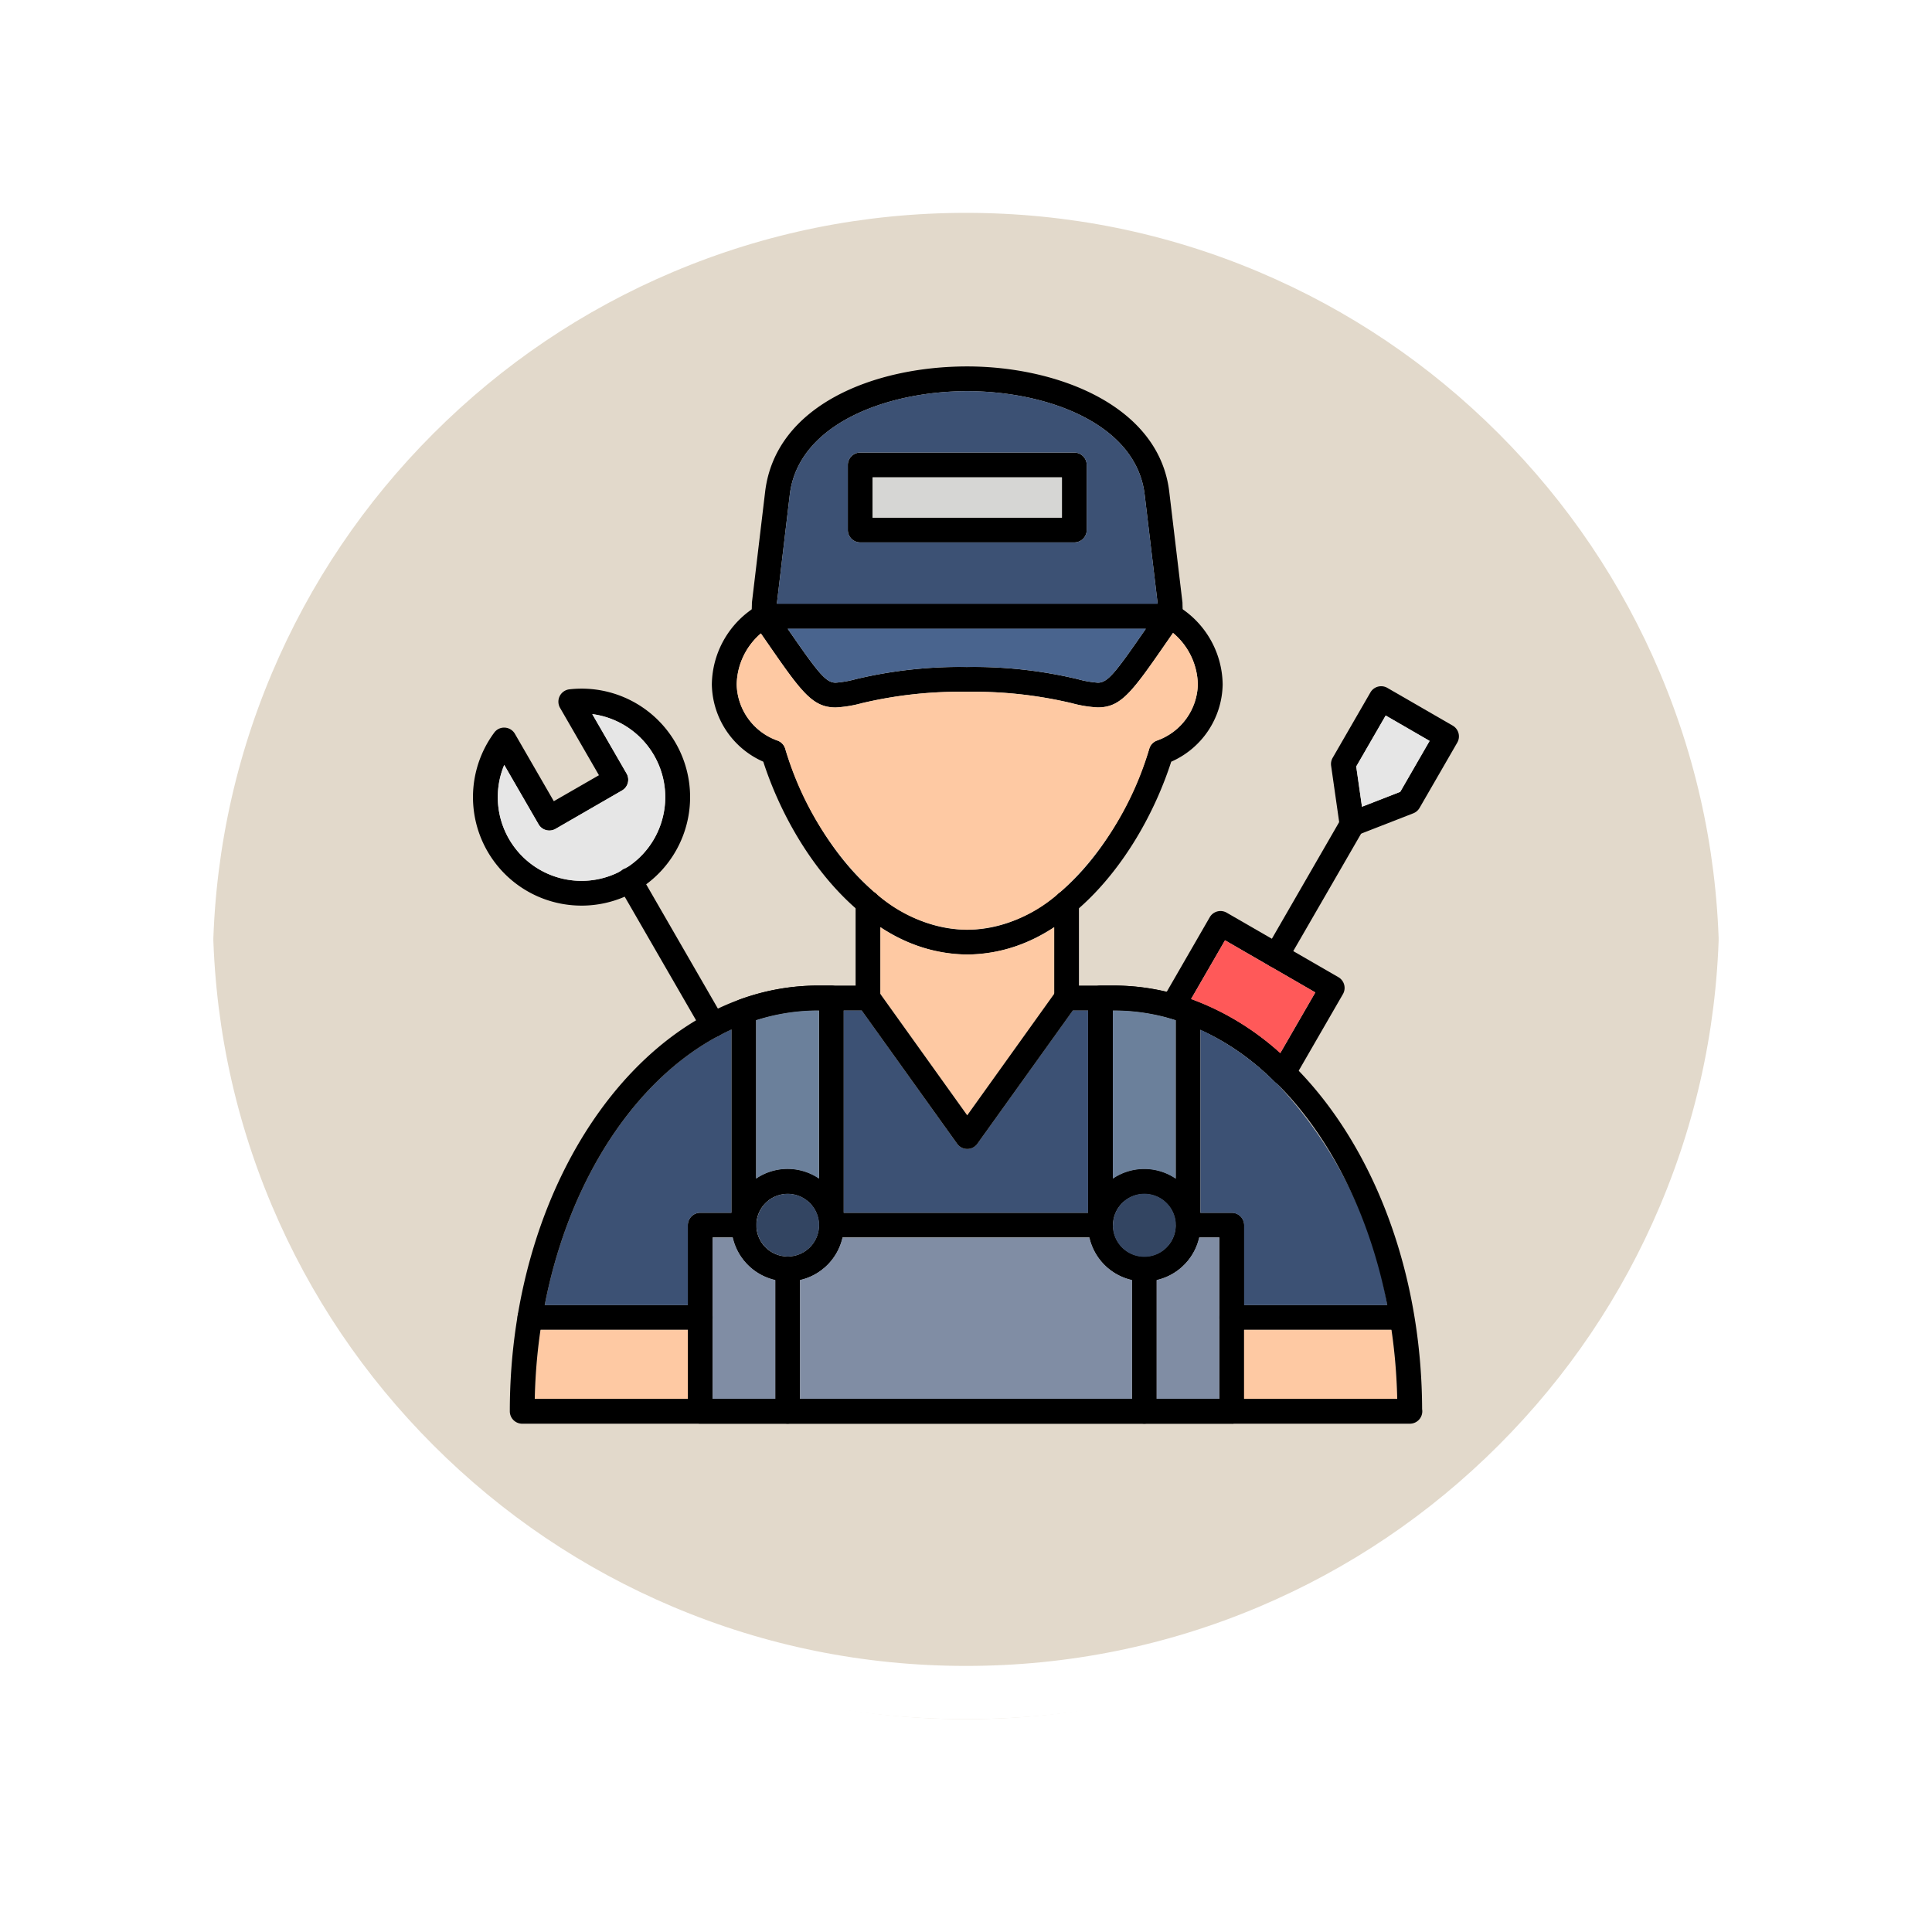 <svg xmlns="http://www.w3.org/2000/svg" xmlns:xlink="http://www.w3.org/1999/xlink" width="108.914" height="108.914" viewBox="0 0 108.914 108.914">
  <defs>
    <filter id="Trazado_874925" x="0" y="0" width="108.914" height="108.914" filterUnits="userSpaceOnUse">
      <feOffset dy="3" input="SourceAlpha"/>
      <feGaussianBlur stdDeviation="3" result="blur"/>
      <feFlood flood-opacity="0.161"/>
      <feComposite operator="in" in2="blur"/>
      <feComposite in="SourceGraphic"/>
    </filter>
  </defs>
  <g id="Grupo_1108129" data-name="Grupo 1108129" transform="translate(9 6)">
    <g transform="matrix(1, 0, 0, 1, -9, -6)" filter="url(#Trazado_874925)">
      <g id="Trazado_874925-2" data-name="Trazado 874925" transform="translate(9 6)" fill="#ddd3c2" opacity="0.859">
        <path d="M 45.457 89.414 C 39.522 89.414 33.766 88.252 28.347 85.96 C 23.113 83.746 18.412 80.577 14.375 76.539 C 10.337 72.502 7.168 67.801 4.954 62.567 C 2.662 57.149 1.5 51.392 1.5 45.457 C 1.5 39.522 2.662 33.766 4.954 28.347 C 7.168 23.113 10.337 18.412 14.375 14.375 C 18.412 10.337 23.113 7.168 28.347 4.954 C 33.766 2.662 39.522 1.5 45.457 1.5 C 51.392 1.5 57.148 2.662 62.566 4.954 C 67.8 7.168 72.502 10.337 76.539 14.375 C 80.576 18.412 83.746 23.113 85.96 28.347 C 88.252 33.766 89.414 39.522 89.414 45.457 C 89.414 51.392 88.252 57.149 85.96 62.567 C 83.746 67.801 80.576 72.502 76.539 76.539 C 72.502 80.577 67.8 83.746 62.566 85.96 C 57.148 88.252 51.392 89.414 45.457 89.414 Z" stroke="none"/>
        <path d="M 45.457 3 C 39.724 3 34.164 4.122 28.932 6.335 C 23.876 8.473 19.335 11.535 15.435 15.435 C 11.535 19.335 8.473 23.876 6.335 28.932 C 4.122 34.164 3 39.724 3 45.457 C 3 51.19 4.122 56.75 6.335 61.982 C 8.473 67.038 11.535 71.579 15.435 75.479 C 19.335 79.379 23.876 82.441 28.932 84.579 C 34.164 86.792 39.724 87.914 45.457 87.914 C 51.19 87.914 56.75 86.792 61.982 84.579 C 67.037 82.441 71.578 79.379 75.478 75.479 C 79.378 71.579 82.44 67.038 84.578 61.982 C 86.791 56.75 87.914 51.19 87.914 45.457 C 87.914 39.724 86.791 34.164 84.578 28.932 C 82.44 23.876 79.378 19.335 75.478 15.435 C 71.578 11.535 67.037 8.473 61.982 6.335 C 56.75 4.122 51.19 3 45.457 3 M 45.457 0 C 70.562 0 90.914 20.352 90.914 45.457 L 90.914 45.457 C 90.914 70.562 70.562 90.914 45.457 90.914 C 20.352 90.914 0 70.562 0 45.457 L 0 45.457 C 0 20.352 20.352 0 45.457 0 Z" stroke="none" fill="#fff"/>
      </g>
    </g>
    <g id="Trazado_874923" data-name="Trazado 874923" transform="translate(0 0)" fill="none">
      <path d="M45.457,0A45.457,45.457,0,0,1,90.914,45.457h0A45.457,45.457,0,0,1,0,45.457H0A45.457,45.457,0,0,1,45.457,0Z" stroke="none"/>
      <path d="M 45.457 3 C 39.724 3 34.164 4.122 28.932 6.335 C 23.876 8.473 19.335 11.535 15.435 15.435 C 11.535 19.335 8.473 23.876 6.335 28.932 C 4.122 34.164 3 39.724 3 45.457 C 3 51.19 4.122 56.75 6.335 61.982 C 8.473 67.038 11.535 71.579 15.435 75.479 C 19.335 79.379 23.876 82.441 28.932 84.579 C 34.164 86.792 39.724 87.914 45.457 87.914 C 51.19 87.914 56.75 86.792 61.982 84.579 C 67.037 82.441 71.578 79.379 75.478 75.479 C 79.378 71.579 82.44 67.038 84.578 61.982 C 86.791 56.75 87.914 51.19 87.914 45.457 C 87.914 39.724 86.791 34.164 84.578 28.932 C 82.44 23.876 79.378 19.335 75.478 15.435 C 71.578 11.535 67.037 8.473 61.982 6.335 C 56.75 4.122 51.19 3 45.457 3 M 45.457 0 C 70.562 0 90.914 20.352 90.914 45.457 L 90.914 45.457 C 90.914 70.562 70.562 90.914 45.457 90.914 C 20.352 90.914 0 70.562 0 45.457 L 0 45.457 C 0 20.352 20.352 0 45.457 0 Z" stroke="none" fill="#fff"/>
    </g>
    <g id="Layer_x0020_1" transform="translate(17.61 14.657)">
      <path id="Trazado_897787" data-name="Trazado 897787" d="M14.838,20.151c-5.514,0-9.781-5.572-11.5-10.87a4.846,4.846,0,0,1-2.9-4.352A5.235,5.235,0,0,1,3.037.472a.7.7,0,0,1,.34-.089H26.3a.7.7,0,0,1,.34.089,5.237,5.237,0,0,1,2.595,4.458,4.846,4.846,0,0,1-2.9,4.352c-1.715,5.3-5.983,10.87-11.5,10.87ZM3.569,1.779a3.873,3.873,0,0,0-1.73,3.15A3.448,3.448,0,0,0,4.123,8.086a.7.7,0,0,1,.45.46c1.5,4.917,5.347,10.209,10.264,10.209S23.6,13.462,25.1,8.545a.7.7,0,0,1,.45-.46,3.448,3.448,0,0,0,2.284-3.156,3.872,3.872,0,0,0-1.73-3.15H3.569Z" transform="translate(13.081 13.001)" fill-rule="evenodd"/>
      <path id="Trazado_897788" data-name="Trazado 897788" d="M24.134,14.78H1.205a.7.7,0,0,1-.7-.718l.02-.682a.6.6,0,0,1,0-.063l.746-6.257C1.86,2.183,7.415,0,12.66,0c5.081,0,10.813,2.21,11.392,7.061l.746,6.257c0,.021,0,.042,0,.063l.016.566a.7.7,0,0,1-.685.835Zm-22.2-1.4H23.4l-.735-6.158C22.189,3.22,17.144,1.395,12.66,1.395s-9.518,1.825-10,5.831L1.93,13.384Z" transform="translate(15.253)" fill-rule="evenodd"/>
      <path id="Trazado_897789" data-name="Trazado 897789" d="M20.026,6.221a6.8,6.8,0,0,1-1.446-.234,23.916,23.916,0,0,0-5.942-.648,23.954,23.954,0,0,0-5.943.648,6.767,6.767,0,0,1-1.446.234C3.913,6.221,3.3,5.336,1.273,2.4L.632,1.479a.7.7,0,0,1,.573-1.1H24.068a.7.7,0,0,1,.573,1.1L24,2.4c-2.03,2.934-2.642,3.819-3.977,3.819ZM12.637,3.943a25.168,25.168,0,0,1,6.254.684,5.967,5.967,0,0,0,1.135.2c.569,0,1.009-.587,2.71-3.047H2.537c1.7,2.46,2.142,3.047,2.71,3.047a5.975,5.975,0,0,0,1.135-.2,25.186,25.186,0,0,1,6.254-.684Z" transform="translate(15.253 13.002)" fill-rule="evenodd"/>
      <path id="Trazado_897790" data-name="Trazado 897790" d="M1.172,15.206a.7.7,0,0,1-.7-.7V2.447a.7.7,0,0,1,.458-.656A12.883,12.883,0,0,1,5.359,1h.749a.7.7,0,0,1,.7.7V14.324a.7.7,0,0,1-.672.7.711.711,0,0,1-.722-.647,1.774,1.774,0,0,0-3.543.132.7.7,0,0,1-.7.7Zm.7-12.261v8.937a3.155,3.155,0,0,1,3.541,0V2.4H5.359a11.437,11.437,0,0,0-3.489.549Z" transform="translate(14.148 33.903)" fill-rule="evenodd"/>
      <path id="Trazado_897791" data-name="Trazado 897791" d="M1.748,15.205a.7.7,0,0,1-.7-.7V1.7a.7.7,0,0,1,.7-.7h.757a12.894,12.894,0,0,1,4.419.789.7.7,0,0,1,.459.656v11.88a.7.7,0,0,1-.673.7.711.711,0,0,1-.722-.647,1.774,1.774,0,0,0-3.542.132.7.7,0,0,1-.7.7Zm.7-12.81v9.487a3.155,3.155,0,0,1,3.541,0V2.942A11.434,11.434,0,0,0,2.505,2.4H2.446Z" transform="translate(33.679 33.904)" fill-rule="evenodd"/>
      <path id="Trazado_897792" data-name="Trazado 897792" d="M1.373,7.6a.7.7,0,0,1-.7-.7V1.544a.7.7,0,0,1,1.4,0V6.907A.7.7,0,0,1,1.373,7.6Z" transform="translate(20.951 28.694)" fill-rule="evenodd"/>
      <path id="Trazado_897793" data-name="Trazado 897793" d="M1.694,7.6a.7.7,0,0,1-.7-.7V1.544a.7.7,0,1,1,1.4,0V6.907A.7.7,0,0,1,1.694,7.6Z" transform="translate(31.82 28.694)" fill-rule="evenodd"/>
      <path id="Trazado_897794" data-name="Trazado 897794" d="M31.062,13.253H1.1a.7.7,0,0,1-.7-.7V2.064a.7.7,0,0,1,.7-.7H3.557a.7.7,0,0,1,.7.7,1.774,1.774,0,1,0,3.548,0,.7.7,0,0,1,.7-.7H23.664a.7.7,0,0,1,.7.7,1.773,1.773,0,1,0,3.547,0,.7.7,0,0,1,.7-.7h2.455a.7.7,0,0,1,.7.7V12.556a.7.7,0,0,1-.7.7ZM1.8,11.857H30.364v-9.1H29.227a3.17,3.17,0,0,1-6.184,0H9.12a3.17,3.17,0,0,1-6.184,0H1.8v9.1Z" transform="translate(11.764 46.347)" fill-rule="evenodd"/>
      <path id="Trazado_897795" data-name="Trazado 897795" d="M4.22,7.635a3.17,3.17,0,1,1,3.17-3.17A3.174,3.174,0,0,1,4.22,7.635Zm0-4.943A1.774,1.774,0,1,0,5.994,4.465,1.775,1.775,0,0,0,4.22,2.692Z" transform="translate(33.679 43.945)" fill-rule="evenodd"/>
      <path id="Trazado_897796" data-name="Trazado 897796" d="M3.644,7.635a3.17,3.17,0,1,1,3.17-3.17A3.174,3.174,0,0,1,3.644,7.635Zm0-4.943A1.774,1.774,0,1,0,5.418,4.465,1.776,1.776,0,0,0,3.644,2.692Z" transform="translate(14.148 43.945)" fill-rule="evenodd"/>
      <path id="Trazado_897797" data-name="Trazado 897797" d="M49.918,2.911H40.386a.7.7,0,0,1,0-1.4h9.532a.7.7,0,0,1,0,1.4Zm-39.492,0H.827a.7.7,0,0,1,0-1.4h9.6a.7.7,0,0,1,0,1.4Z" transform="translate(2.44 51.399)" fill-rule="evenodd"/>
      <path id="Trazado_897798" data-name="Trazado 897798" d="M13.428,5.2H1.36a.7.7,0,0,1-.7-.7V.837a.7.7,0,0,1,.7-.7H13.428a.7.7,0,0,1,.7.7V4.5a.7.7,0,0,1-.7.7ZM2.058,3.806H12.729V1.535H2.058Z" transform="translate(20.525 4.72)" fill-rule="evenodd"/>
      <path id="Trazado_897799" data-name="Trazado 897799" d="M8.095,10.7a.7.7,0,0,1-.489-.2A13.944,13.944,0,0,0,1.674,6.916.7.7,0,0,1,1.261,5.9L3.956,1.228A.7.7,0,0,1,4.909.973l6.3,3.637a.7.7,0,0,1,.255.953L8.7,10.35a.7.7,0,0,1-.51.343.676.676,0,0,1-.094.007ZM2.9,5.845A15.272,15.272,0,0,1,7.93,8.892L9.906,5.469,4.816,2.531,2.9,5.845Z" transform="translate(37.633 29.821)" fill-rule="evenodd"/>
      <path id="Trazado_897800" data-name="Trazado 897800" d="M2.032,9.552a.7.7,0,0,1-.6-1.047L5.723,1.066a.7.7,0,0,1,1.209.7L2.637,9.2a.7.7,0,0,1-.6.35Z" transform="translate(43.31 24.363)" fill-rule="evenodd"/>
      <path id="Trazado_897801" data-name="Trazado 897801" d="M2.624,8.977a.7.7,0,0,1-.691-.6L1.45,5a.7.7,0,0,1,.087-.448L3.666.865A.7.7,0,0,1,4.619.609l3.688,2.13a.7.7,0,0,1,.255.954L6.433,7.38a.7.7,0,0,1-.351.3L2.876,8.93a.7.7,0,0,1-.253.047Zm.242-3.935L3.19,7.31l2.157-.84L7,3.6,4.526,2.168,2.866,5.042Z" transform="translate(46.98 17.512)" fill-rule="evenodd"/>
      <path id="Trazado_897802" data-name="Trazado 897802" d="M6.177,12.751A6.116,6.116,0,0,1,1.251,3a.686.686,0,0,1,.6-.283.7.7,0,0,1,.566.348l2.194,3.8L7.155,5.4,4.961,1.6A.7.7,0,0,1,5.488.558a6.116,6.116,0,1,1,.689,12.193ZM1.816,4.819A4.72,4.72,0,1,0,6.779,1.955L8.713,5.306a.7.7,0,0,1-.255.953L4.705,8.426a.7.7,0,0,1-.954-.255L1.816,4.819Z" transform="translate(0 17.645)" fill-rule="evenodd"/>
      <path id="Trazado_897803" data-name="Trazado 897803" d="M5.707,10.379a.7.7,0,0,1-.605-.349L.383,1.856a.7.7,0,1,1,1.209-.7L6.31,9.332a.7.7,0,0,1-.6,1.047Z" transform="translate(7.883 27.446)" fill-rule="evenodd"/>
      <path id="Trazado_897804" data-name="Trazado 897804" d="M1.243,10.853a.7.7,0,0,1-.7-.7V2.135a.7.7,0,0,1,1.4,0v8.02A.7.7,0,0,1,1.243,10.853Z" transform="translate(16.549 48.747)" fill-rule="evenodd"/>
      <path id="Trazado_897805" data-name="Trazado 897805" d="M1.819,10.853a.7.7,0,0,1-.7-.7V2.135a.7.7,0,0,1,1.4,0v8.02A.7.7,0,0,1,1.819,10.853Z" transform="translate(36.08 48.747)" fill-rule="evenodd"/>
      <path id="Trazado_897806" data-name="Trazado 897806" d="M13.481,17.164a8.014,8.014,0,0,0,5.078-1.986.7.7,0,0,1,.151-.126,17.65,17.65,0,0,0,5.035-8.1.7.7,0,0,1,.45-.46A3.448,3.448,0,0,0,26.48,3.338,3.9,3.9,0,0,0,25.083.43l-.264.381C22.79,3.745,22.177,4.63,20.842,4.63A6.8,6.8,0,0,1,19.4,4.4a23.916,23.916,0,0,0-5.942-.648A23.954,23.954,0,0,0,7.511,4.4a6.767,6.767,0,0,1-1.446.234C4.73,4.63,4.118,3.745,2.09.813L1.844.459A3.9,3.9,0,0,0,.483,3.338,3.448,3.448,0,0,0,2.767,6.495a.7.7,0,0,1,.45.46,17.653,17.653,0,0,0,5.031,8.095.7.7,0,0,1,.159.133,8.012,8.012,0,0,0,5.073,1.982Z" transform="translate(14.437 14.592)" fill="#fec9a3" fill-rule="evenodd"/>
      <path id="Trazado_897807" data-name="Trazado 897807" d="M10.665,2.587a25.168,25.168,0,0,1,6.254.684,5.967,5.967,0,0,0,1.135.2c.569,0,1.009-.587,2.71-3.047H.565c1.7,2.46,2.142,3.047,2.71,3.047a5.975,5.975,0,0,0,1.135-.2,25.186,25.186,0,0,1,6.254-.684Z" transform="translate(17.226 14.357)" fill="#49648e" fill-rule="evenodd"/>
      <path id="Trazado_897808" data-name="Trazado 897808" d="M.548,12.029H22.019l-.735-6.158C20.807,1.864,15.762.039,11.278.039s-9.518,1.825-10,5.831L.548,12.029ZM17.317,8.565H5.25a.7.7,0,0,1-.7-.7V4.2a.7.7,0,0,1,.7-.7H17.317a.7.7,0,0,1,.7.7V7.867a.7.7,0,0,1-.7.7Z" transform="translate(16.635 1.355)" fill="#3c5174" fill-rule="evenodd"/>
      <path id="Trazado_897809" data-name="Trazado 897809" d="M.7,2.45H11.374V.179H.7Z" transform="translate(21.88 6.076)" fill="#d6d6d4" fill-rule="evenodd"/>
      <path id="Trazado_897810" data-name="Trazado 897810" d="M9.375,6.462A4.686,4.686,0,0,0,8.9,2.881,4.739,4.739,0,0,0,5.423.561L7.357,3.912a.7.7,0,0,1-.255.953L3.349,7.032A.7.7,0,0,1,2.4,6.777L.46,3.425a4.719,4.719,0,0,0,6.577,5.98.7.7,0,0,1,.274-.158A4.688,4.688,0,0,0,9.375,6.462Z" transform="translate(1.356 19.039)" fill="#e6e6e6" fill-rule="evenodd"/>
      <path id="Trazado_897811" data-name="Trazado 897811" d="M.715.905V4.67l4.9,6.842,4.9-6.841V.906a8.907,8.907,0,0,1-4.9,1.539A8.907,8.907,0,0,1,.715.905Z" transform="translate(22.306 30.707)" fill="#fec9a3" fill-rule="evenodd"/>
      <path id="Trazado_897812" data-name="Trazado 897812" d="M1.484,3.438l.324,2.268,2.157-.84L5.622,1.994,3.144.563Z" transform="translate(48.362 19.116)" fill="#e6e6e6" fill-rule="evenodd"/>
      <path id="Trazado_897813" data-name="Trazado 897813" d="M19.3,3.8A3.18,3.18,0,0,1,16.9,1.407H2.979A3.179,3.179,0,0,1,.585,3.8v6.7H19.3V3.8Z" transform="translate(17.905 47.702)" fill="#808da4" fill-rule="evenodd"/>
      <path id="Trazado_897814" data-name="Trazado 897814" d="M3.975,10.5V3.8A3.18,3.18,0,0,1,1.581,1.407H.444v9.1H3.975Z" transform="translate(13.12 47.702)" fill="#808da4" fill-rule="evenodd"/>
      <path id="Trazado_897815" data-name="Trazado 897815" d="M1.161,3.8v6.7h3.53v-9.1H3.555A3.18,3.18,0,0,1,1.161,3.8Z" transform="translate(37.436 47.702)" fill="#808da4" fill-rule="evenodd"/>
      <path id="Trazado_897816" data-name="Trazado 897816" d="M1.3,1.556V5.449H9.936a31.587,31.587,0,0,0-.324-3.893H1.3Z" transform="translate(42.221 52.755)" fill="#fec9a3" fill-rule="evenodd"/>
      <path id="Trazado_897817" data-name="Trazado 897817" d="M8.789,5.449V1.556H.481A31.56,31.56,0,0,0,.157,5.449H8.789Z" transform="translate(3.379 52.755)" fill="#fec9a3" fill-rule="evenodd"/>
      <g id="Grupo_1108032" data-name="Grupo 1108032" transform="translate(4.097 36.299)">
        <path id="Trazado_897818" data-name="Trazado 897818" d="M.173,16.607H8.244V12.1a.7.7,0,0,1,.7-.7H10.7V1.07q-.3.135-.588.286a.7.7,0,0,1-.25.133C5.159,4.049,1.522,9.665.173,16.607Z" transform="translate(-0.173 0.01)" fill="#3c5174" fill-rule="evenodd"/>
        <path id="Trazado_897819" data-name="Trazado 897819" d="M.656,12.454H14.431V1.04h-.858L8.187,8.565a.7.7,0,0,1-1.135,0L1.666,1.04H.656V12.454Z" transform="translate(16.201 -1.04)" fill="#3c5174" fill-rule="evenodd"/>
        <path id="Trazado_897820" data-name="Trazado 897820" d="M1.232,1.071V11.4H2.994a.7.7,0,0,1,.7.7v4.5h8.072A24.186,24.186,0,0,0,5.555,4.116.7.7,0,0,1,5.407,4,14.769,14.769,0,0,0,1.232,1.071Z" transform="translate(35.734 0.017)" fill="#3c5174" fill-rule="evenodd"/>
      </g>
      <path id="Trazado_897821" data-name="Trazado 897821" d="M4.631,10.522V1.587q-.18-.057-.36-.109l-.012,0a11.4,11.4,0,0,0-3.11-.435H1.091v9.487a3.155,3.155,0,0,1,3.541,0v0Z" transform="translate(35.035 35.259)" fill="#6b809b" fill-rule="evenodd"/>
      <path id="Trazado_897822" data-name="Trazado 897822" d="M4.057,2.976a1.767,1.767,0,1,0,.005.133q0-.055,0-.109c0-.008,0-.016,0-.024Z" transform="translate(15.504 45.302)" fill="#334562" fill-rule="evenodd"/>
      <path id="Trazado_897823" data-name="Trazado 897823" d="M1.091,3.132a1.773,1.773,0,0,0,3.547-.023c0-.044,0-.088,0-.132a1.774,1.774,0,0,0-3.543.132c0,.008,0,.015,0,.023Z" transform="translate(35.035 45.302)" fill="#334562" fill-rule="evenodd"/>
      <path id="Trazado_897824" data-name="Trazado 897824" d="M4.055,10.522V1.04H4a11.437,11.437,0,0,0-3.489.549v8.937a3.155,3.155,0,0,1,3.541,0v0Z" transform="translate(15.504 35.259)" fill="#6b809b" fill-rule="evenodd"/>
      <path id="Trazado_897825" data-name="Trazado 897825" d="M50.855,25.7H.814a.7.7,0,0,1-.7-.7c0-13.233,7.794-24,17.375-24h2.816a.7.7,0,0,1,.567.292L25.9,8.316l5.028-7.024A.7.7,0,0,1,31.5,1h2.671C43.721,1,51.5,11.7,51.544,24.881a.666.666,0,0,1,.01.118.7.7,0,0,1-.7.7ZM1.52,24.3H50.141C49.879,12.159,42.815,2.4,34.169,2.4H31.857L26.47,9.921a.7.7,0,0,1-1.135,0L19.949,2.4H17.492C8.846,2.4,1.782,12.159,1.52,24.3Z" transform="translate(2.016 33.903)" fill-rule="evenodd"/>
      <path id="Trazado_897826" data-name="Trazado 897826" d="M6.247,7.284,8.221,3.865,5.69,2.4,5.676,2.4l-.016-.01L3.13.926,1.217,4.241l.069.025A15.3,15.3,0,0,1,6.244,7.288l0,0Z" transform="translate(39.318 31.425)" fill="#ff5959" fill-rule="evenodd"/>
    </g>
  </g>
</svg>
